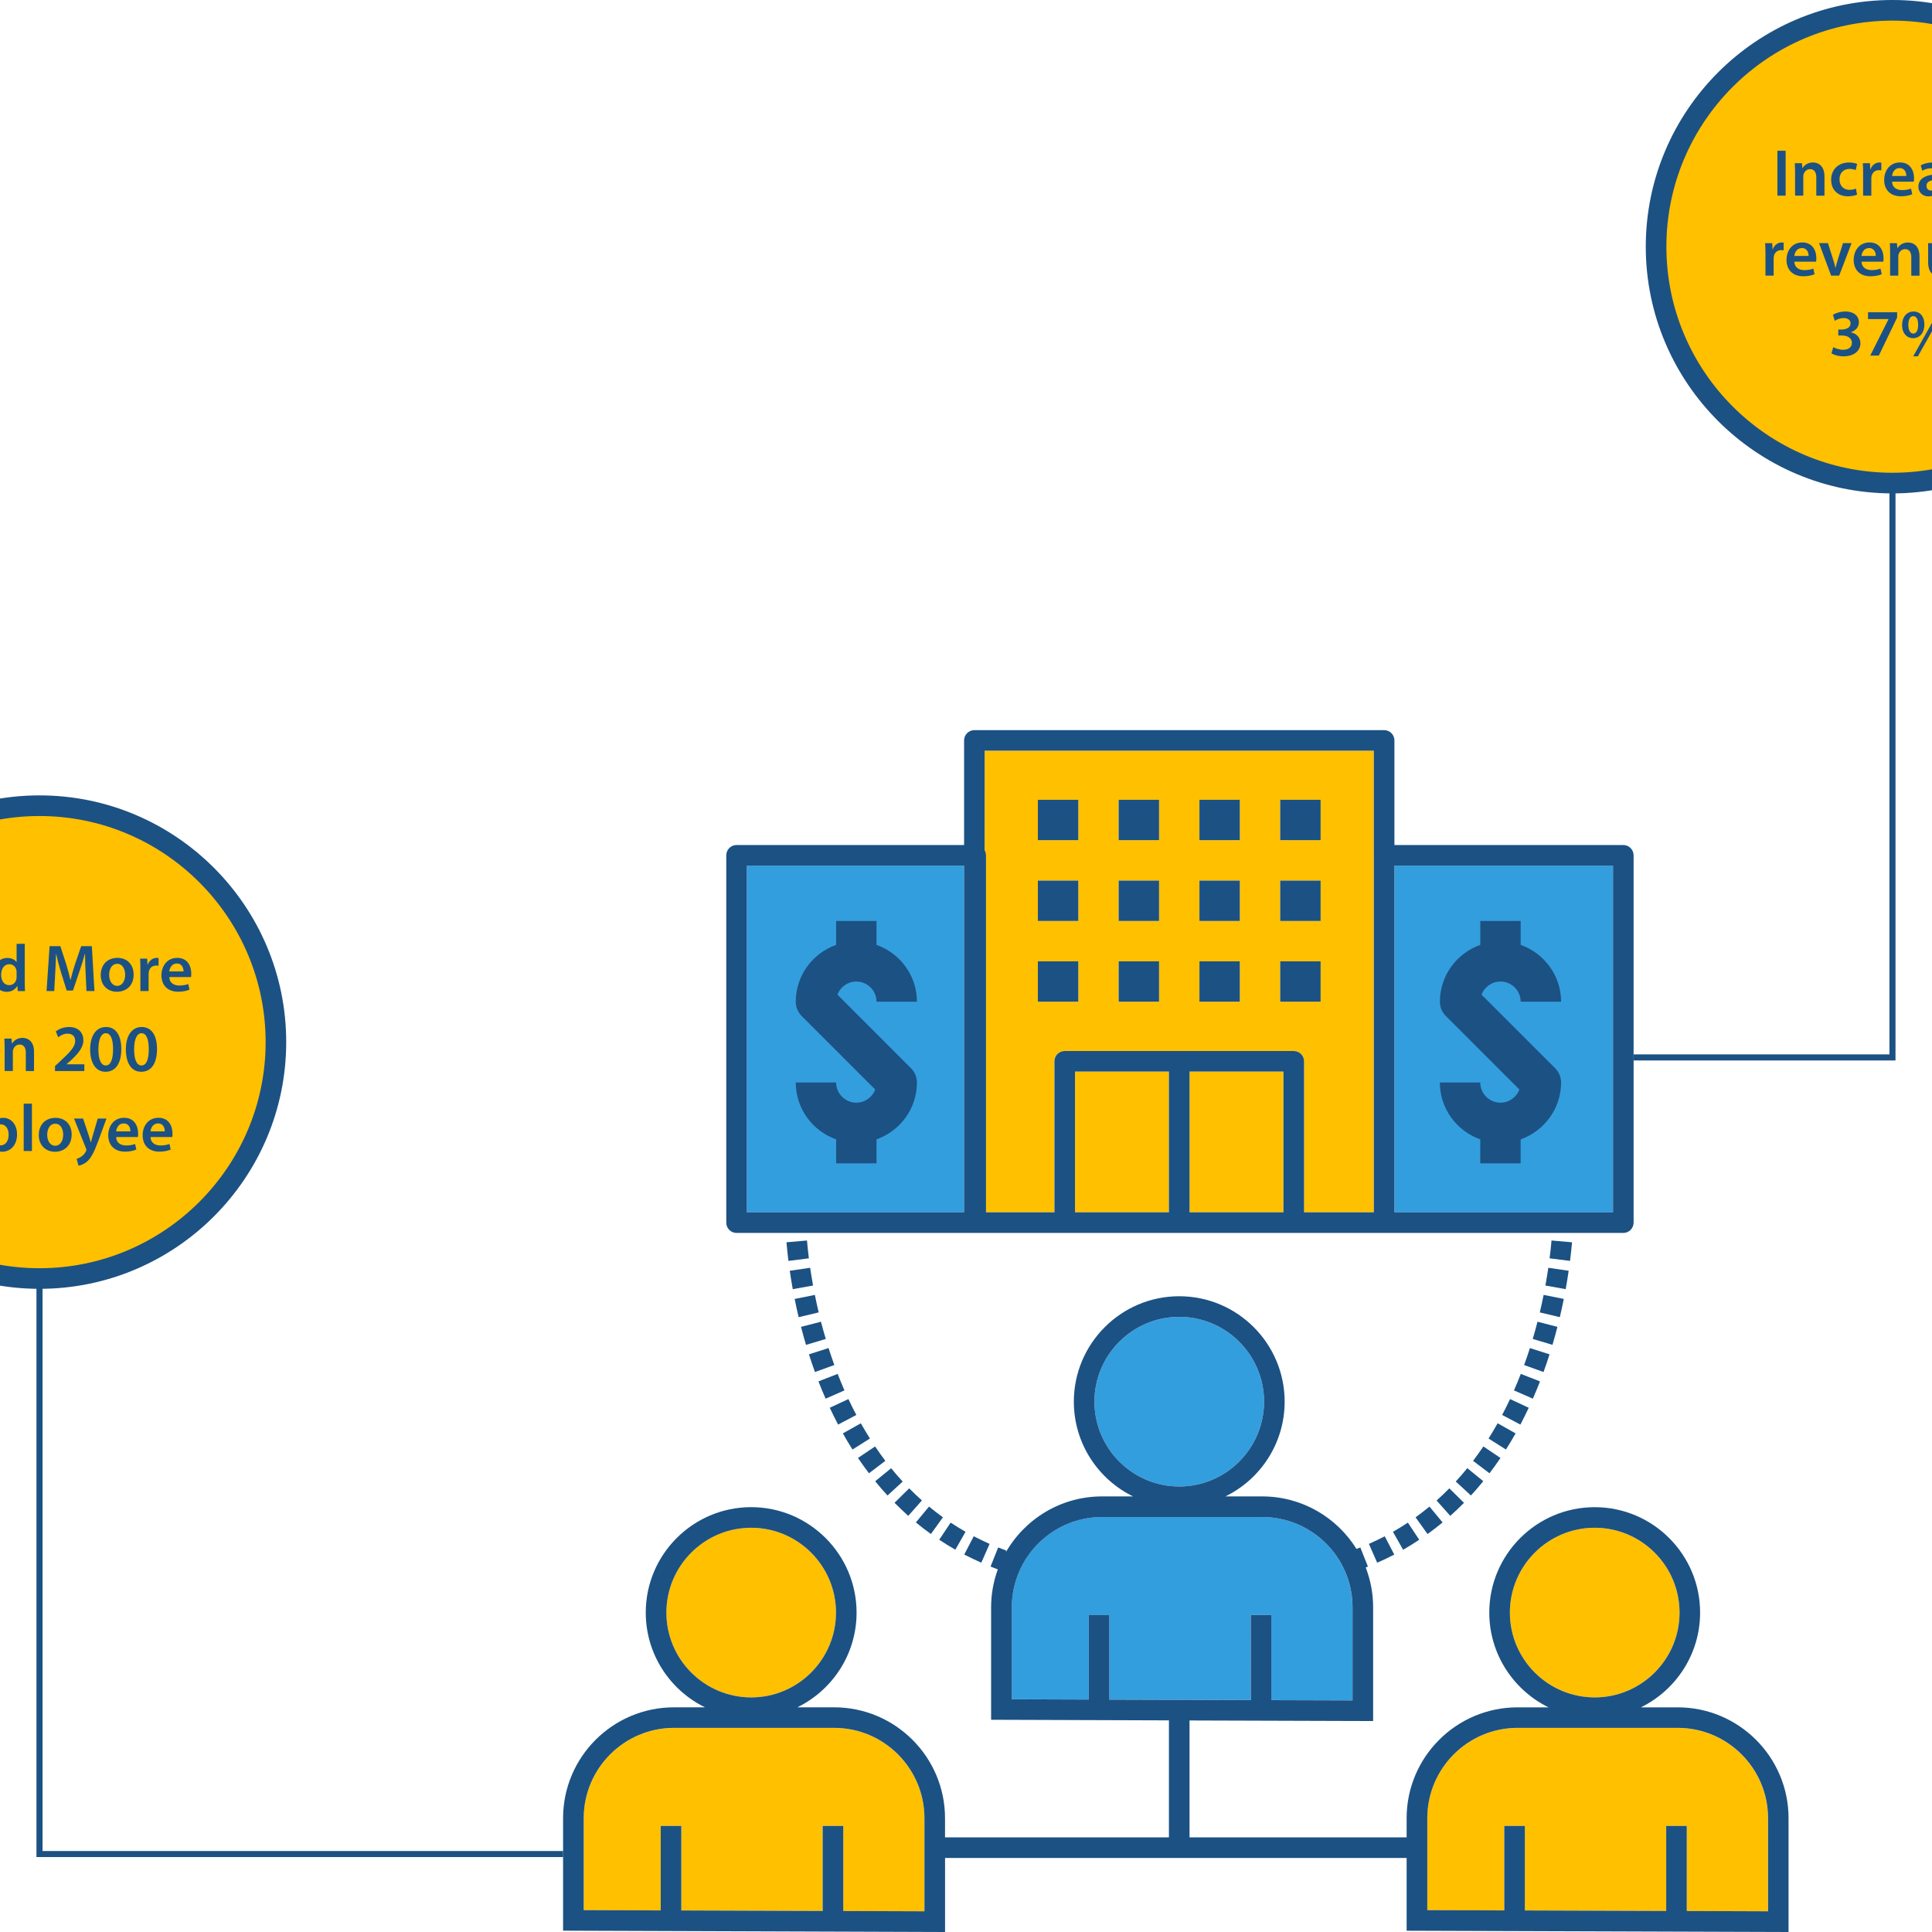 <?xml version="1.0" encoding="utf-8"?>
<!-- Generator: Adobe Illustrator 15.0.0, SVG Export Plug-In . SVG Version: 6.00 Build 0)  -->
<!DOCTYPE svg PUBLIC "-//W3C//DTD SVG 1.1//EN" "http://www.w3.org/Graphics/SVG/1.1/DTD/svg11.dtd">
<svg version="1.1" id="Layer_1" xmlns="http://www.w3.org/2000/svg" xmlns:xlink="http://www.w3.org/1999/xlink" x="0px" y="0px"
	 width="100px" height="100px" viewBox="0 0 100 100" enable-background="new 0 0 100 100" xml:space="preserve">
<g>
	<rect x="38.657" y="44.805" fill="#339EDE" width="11.242" height="17.945"/>
	<path fill="#FFC000" d="M51.036,62.75h3.542v-7.818c0-0.294,0.239-0.531,0.533-0.531h5.927h5.927c0.294,0,0.533,0.237,0.533,0.531
		v7.818h3.611V44.271v-5.413H50.967v5.147c0.045,0.078,0.072,0.169,0.072,0.266V62.75H51.036z M66.263,41.397h2.092v2.09h-2.092
		V41.397z M66.263,45.579h2.092v2.09h-2.092V45.579z M66.263,49.759h2.092v2.089h-2.092V49.759z M62.083,41.397h2.09v2.09h-2.09
		V41.397z M62.083,45.579h2.09v2.09h-2.09V45.579z M62.083,49.759h2.09v2.089h-2.09V49.759z M57.901,41.397h2.092v2.09h-2.092
		V41.397z M57.901,45.579h2.092v2.09h-2.092V45.579z M57.901,49.759h2.092v2.089h-2.092V49.759z M53.72,41.397h2.092v2.09H53.72
		V41.397z M53.72,45.579h2.092v2.09H53.72V45.579z M53.72,49.759h2.092v2.089H53.72V49.759z"/>
	<rect x="61.57" y="55.465" fill="#FFC000" width="4.86" height="7.285"/>
	<path fill="#FFC000" d="M43.271,83.467c0-2.42-1.97-4.391-4.388-4.391c-2.422,0-4.391,1.971-4.391,4.391
		c0,2.422,1.969,4.391,4.391,4.391C41.302,87.857,43.271,85.889,43.271,83.467z"/>
	<rect x="55.643" y="55.465" fill="#FFC000" width="4.86" height="7.285"/>
	<rect x="72.175" y="44.805" fill="#339EDE" width="11.314" height="17.945"/>
	<path fill="#339EDE" d="M64.737,83.593h1.065v4.404l4.203,0.015v-4.817c0-2.579-2.097-4.676-4.675-4.676H57.04
		c-2.576,0-4.672,2.097-4.672,4.676v4.758l3.986,0.015v-4.374h1.065v4.376l7.315,0.023L64.737,83.593L64.737,83.593z"/>
	<path fill="#FFC000" d="M43.177,89.438h-8.291c-2.576,0-4.673,2.097-4.673,4.673v4.758l3.986,0.017v-4.376h1.065v4.379l7.317,0.023
		v-4.402h1.067v4.404l4.201,0.017V94.11C47.849,91.531,45.753,89.438,43.177,89.438z"/>
	<path fill="#FFC000" d="M86.837,89.438h-8.291c-2.576,0-4.672,2.097-4.672,4.673v4.758l3.985,0.017v-4.376h1.066v4.379l7.315,0.023
		v-4.402h1.065v4.404l4.202,0.017V94.11C91.509,91.531,89.413,89.438,86.837,89.438z"/>
	<path fill="#FFC000" d="M86.931,83.467c0-2.42-1.97-4.391-4.391-4.391c-2.42,0-4.389,1.971-4.389,4.391
		c0,2.422,1.969,4.391,4.389,4.391C84.961,87.857,86.931,85.889,86.931,83.467z"/>
	<path fill="#339EDE" d="M65.428,72.549c0-2.42-1.97-4.389-4.391-4.389c-2.42,0-4.389,1.969-4.389,4.389
		c0,2.422,1.969,4.391,4.389,4.391C63.458,76.939,65.428,74.971,65.428,72.549z"/>
	<rect x="57.901" y="41.397" fill="#1C5183" width="2.092" height="2.09"/>
	<rect x="62.083" y="41.397" fill="#1C5183" width="2.09" height="2.09"/>
	<rect x="66.263" y="41.397" fill="#1C5183" width="2.092" height="2.09"/>
	<rect x="53.72" y="41.397" fill="#1C5183" width="2.092" height="2.09"/>
	<rect x="66.263" y="45.579" fill="#1C5183" width="2.092" height="2.09"/>
	<rect x="53.72" y="45.579" fill="#1C5183" width="2.092" height="2.09"/>
	<rect x="57.901" y="45.579" fill="#1C5183" width="2.092" height="2.09"/>
	<rect x="62.083" y="45.579" fill="#1C5183" width="2.09" height="2.09"/>
	<rect x="66.263" y="49.759" fill="#1C5183" width="2.092" height="2.089"/>
	<rect x="53.72" y="49.759" fill="#1C5183" width="2.092" height="2.089"/>
	<rect x="57.901" y="49.759" fill="#1C5183" width="2.092" height="2.089"/>
	<rect x="62.083" y="49.759" fill="#1C5183" width="2.09" height="2.089"/>
	<path fill="#1C5183" d="M38.124,63.817h12.308h0.072h4.606h5.927h5.927h4.679h12.379c0.295,0,0.533-0.24,0.533-0.534V44.272
		c0-0.294-0.238-0.534-0.533-0.534H72.175v-5.414c0-0.293-0.238-0.532-0.532-0.532H50.432c-0.293,0-0.531,0.239-0.531,0.532v5.414
		H38.124c-0.294,0-0.532,0.24-0.532,0.534v19.011C37.592,63.577,37.829,63.817,38.124,63.817z M72.175,44.805h11.314V62.75H72.175
		V44.805z M60.503,62.75h-4.86v-7.285h4.86V62.75z M66.431,62.75h-4.86v-7.285h4.86V62.75z M50.966,38.857h20.143v5.413V62.75
		h-3.611v-7.818c0-0.294-0.239-0.531-0.533-0.531h-5.927H55.11c-0.294,0-0.532,0.237-0.532,0.531v7.818h-3.542V44.271
		c0-0.097-0.026-0.187-0.072-0.266L50.966,38.857L50.966,38.857z M38.657,44.805h11.242V62.75H38.657V44.805L38.657,44.805z"/>
	<path fill="#1C5183" d="M45.028,74.458c-0.161-0.254-0.32-0.52-0.472-0.788l-0.929,0.522c0.159,0.284,0.326,0.566,0.498,0.835
		L45.028,74.458z"/>
	<path fill="#1C5183" d="M45.825,75.613c-0.18-0.24-0.36-0.491-0.531-0.745l-0.885,0.596c0.183,0.271,0.375,0.536,0.568,0.792
		L45.825,75.613z"/>
	<path fill="#1C5183" d="M51.221,79.911c-0.279-0.123-0.553-0.254-0.82-0.394l-0.492,0.946c0.287,0.149,0.586,0.289,0.883,0.422
		L51.221,79.911z"/>
	<path fill="#1C5183" d="M46.723,76.686c-0.203-0.221-0.404-0.453-0.597-0.69L45.3,76.669c0.205,0.254,0.421,0.503,0.639,0.737
		L46.723,76.686z"/>
	<path fill="#1C5183" d="M49.976,79.285c-0.261-0.149-0.521-0.309-0.771-0.475l-0.591,0.887c0.271,0.179,0.55,0.354,0.835,0.516
		L49.976,79.285z"/>
	<path fill="#1C5183" d="M47.719,77.662c-0.224-0.199-0.446-0.41-0.659-0.626l-0.759,0.747c0.229,0.232,0.469,0.46,0.71,0.677
		L47.719,77.662z"/>
	<path fill="#1C5183" d="M48.805,78.535c-0.245-0.178-0.485-0.362-0.718-0.555l-0.682,0.82c0.254,0.209,0.514,0.41,0.778,0.601
		L48.805,78.535z"/>
	<path fill="#1C5183" d="M42.742,69.304c-0.088-0.292-0.171-0.593-0.249-0.892l-1.032,0.266c0.081,0.313,0.166,0.626,0.258,0.932
		L42.742,69.304z"/>
	<path fill="#1C5183" d="M44.324,73.238c-0.141-0.266-0.277-0.543-0.41-0.822l-0.965,0.45c0.137,0.294,0.283,0.586,0.432,0.87
		L44.324,73.238z"/>
	<path fill="#1C5183" d="M42.376,67.93c-0.071-0.296-0.138-0.603-0.199-0.905l-1.045,0.208c0.063,0.318,0.131,0.634,0.206,0.944
		L42.376,67.93z"/>
	<path fill="#1C5183" d="M40.707,64.301c0.027,0.313,0.062,0.636,0.102,0.963l1.058-0.133c-0.04-0.313-0.072-0.624-0.097-0.923
		L40.707,64.301z"/>
	<path fill="#1C5183" d="M42.084,66.538c-0.054-0.307-0.106-0.614-0.152-0.918l-1.054,0.154c0.046,0.317,0.099,0.638,0.155,0.953
		L42.084,66.538z"/>
	<path fill="#1C5183" d="M43.709,71.967c-0.121-0.279-0.24-0.564-0.351-0.854L42.363,71.5c0.117,0.304,0.243,0.603,0.371,0.895
		L43.709,71.967z"/>
	<path fill="#1C5183" d="M43.185,70.653c-0.105-0.287-0.204-0.584-0.299-0.878l-1.015,0.325c0.096,0.309,0.202,0.616,0.311,0.915
		L43.185,70.653z"/>
	<path fill="#1C5183" d="M81.194,65.774l-1.053-0.154c-0.046,0.304-0.097,0.611-0.151,0.918l1.049,0.189
		C81.097,66.412,81.149,66.092,81.194,65.774z"/>
	<path fill="#1C5183" d="M80.943,67.232l-1.045-0.208c-0.061,0.303-0.129,0.609-0.198,0.905l1.036,0.247
		C80.811,67.866,80.879,67.548,80.943,67.232z"/>
	<path fill="#1C5183" d="M80.613,68.678l-1.032-0.266c-0.078,0.299-0.161,0.6-0.246,0.892l1.021,0.304
		C80.446,69.304,80.532,68.99,80.613,68.678z"/>
	<path fill="#1C5183" d="M81.369,64.301l-1.063-0.093c-0.025,0.299-0.059,0.61-0.1,0.923l1.059,0.133
		C81.306,64.939,81.34,64.614,81.369,64.301z"/>
	<path fill="#1C5183" d="M76.774,76.666l-0.827-0.674c-0.193,0.237-0.394,0.473-0.597,0.69l0.784,0.724
		C76.354,77.169,76.569,76.92,76.774,76.666z"/>
	<path fill="#1C5183" d="M75.776,77.786l-0.759-0.75c-0.215,0.219-0.436,0.43-0.659,0.629l0.707,0.795
		C75.306,78.246,75.547,78.019,75.776,77.786z"/>
	<path fill="#1C5183" d="M73.459,79.697l-0.588-0.887c-0.25,0.166-0.51,0.327-0.773,0.477l0.527,0.928
		C72.909,80.051,73.191,79.878,73.459,79.697z"/>
	<path fill="#1C5183" d="M70.854,79.911l0.428,0.975c0.3-0.13,0.599-0.272,0.885-0.422l-0.493-0.946
		C71.406,79.657,71.13,79.788,70.854,79.911z"/>
	<path fill="#1C5183" d="M80.204,70.101l-1.016-0.325c-0.095,0.294-0.194,0.589-0.299,0.878l1.003,0.362
		C80.001,70.717,80.106,70.409,80.204,70.101z"/>
	<path fill="#1C5183" d="M74.669,78.801l-0.681-0.82c-0.232,0.192-0.477,0.379-0.719,0.555l0.621,0.866
		C74.154,79.211,74.415,79.01,74.669,78.801z"/>
	<path fill="#1C5183" d="M79.71,71.5l-0.994-0.387c-0.113,0.289-0.23,0.576-0.353,0.854l0.977,0.428
		C79.468,72.103,79.594,71.804,79.71,71.5z"/>
	<path fill="#1C5183" d="M79.127,72.866l-0.967-0.45c-0.13,0.277-0.269,0.557-0.409,0.822l0.944,0.498
		C78.844,73.454,78.989,73.16,79.127,72.866z"/>
	<path fill="#1C5183" d="M78.447,74.192l-0.93-0.524c-0.15,0.271-0.309,0.534-0.469,0.79l0.9,0.569
		C78.12,74.757,78.287,74.475,78.447,74.192z"/>
	<path fill="#1C5183" d="M77.665,75.464l-0.885-0.596c-0.172,0.254-0.352,0.505-0.534,0.745l0.85,0.643
		C77.29,76.002,77.482,75.734,77.665,75.464z"/>
	<path fill="#1C5183" d="M86.837,88.372h-1.905c1.813-0.89,3.065-2.754,3.065-4.905c0-3.008-2.447-5.456-5.455-5.456
		s-5.457,2.448-5.457,5.456c0,2.151,1.254,4.016,3.068,4.905h-1.607c-3.165,0-5.739,2.573-5.739,5.738V95.1H61.57v-6.049l9.503,0.03
		v-5.887c0-0.729-0.138-1.424-0.384-2.063c0.037-0.015,0.077-0.029,0.114-0.046l-0.393-0.989c-0.066,0.026-0.133,0.053-0.199,0.076
		c-1.013-1.629-2.82-2.718-4.878-2.718h-1.906c1.814-0.885,3.066-2.752,3.066-4.903c0-3.01-2.447-5.458-5.456-5.458
		s-5.455,2.45-5.455,5.458c0,2.151,1.252,4.019,3.065,4.903h-1.607c-2.136,0-4.003,1.174-4.989,2.91l0.038-0.106
		c-0.143-0.053-0.285-0.107-0.424-0.162l-0.394,0.989c0.125,0.05,0.25,0.098,0.376,0.146c-0.223,0.611-0.347,1.273-0.347,1.964v5.82
		l9.204,0.031V95.1h-11.59v-0.992c0-3.162-2.574-5.737-5.738-5.737h-1.907c1.817-0.888,3.067-2.752,3.067-4.903
		c0-3.008-2.448-5.458-5.456-5.458c-3.01,0-5.456,2.45-5.456,5.458c0,2.151,1.252,4.016,3.066,4.903h-1.607
		c-3.165,0-5.738,2.573-5.738,5.737v5.823L48.916,100v-3.833h23.891v3.767L92.575,100v-5.89
		C92.575,90.945,90.002,88.372,86.837,88.372z M34.492,83.467c0-2.42,1.969-4.391,4.391-4.391c2.419,0,4.388,1.971,4.388,4.391
		c0,2.422-1.97,4.391-4.388,4.391C36.46,87.857,34.492,85.889,34.492,83.467z M47.849,98.928l-4.201-0.015v-4.404h-1.067v4.402
		l-7.317-0.026v-4.376h-1.065v4.374l-3.986-0.015v-4.761c0-2.576,2.097-4.673,4.673-4.673h8.291c2.576,0,4.672,2.097,4.672,4.673
		V98.928L47.849,98.928z M56.648,72.549c0-2.42,1.969-4.389,4.389-4.389c2.421,0,4.391,1.969,4.391,4.389
		c0,2.422-1.97,4.391-4.391,4.391C58.617,76.939,56.648,74.971,56.648,72.549z M57.42,87.972v-4.379h-1.065v4.376l-3.984-0.014
		v-4.761c0-2.576,2.095-4.673,4.671-4.673h8.292c2.577,0,4.673,2.097,4.673,4.673v4.819L65.804,88v-4.407h-1.065v4.402L57.42,87.972
		z M78.151,83.467c0-2.42,1.97-4.391,4.391-4.391c2.42,0,4.391,1.971,4.391,4.391c0,2.422-1.971,4.391-4.391,4.391
		C80.121,87.857,78.151,85.889,78.151,83.467z M91.509,98.928l-4.202-0.015v-4.404h-1.065v4.402l-7.315-0.026v-4.376h-1.066v4.374
		l-3.985-0.015v-4.761c0-2.576,2.096-4.673,4.672-4.673h8.291c2.578,0,4.674,2.097,4.674,4.673v4.82H91.509z"/>
	<path fill="#1C5183" d="M44.324,50.804c0.577,0,1.044,0.47,1.044,1.044h2.092c0-1.36-0.877-2.51-2.092-2.942v-1.238h-2.09v1.238
		c-1.214,0.432-2.09,1.582-2.09,2.942c0,0.277,0.109,0.543,0.305,0.738l3.809,3.809c-0.15,0.396-0.532,0.679-0.979,0.679
		c-0.578,0-1.045-0.47-1.045-1.044h-2.09c0,1.362,0.876,2.51,2.09,2.944v1.238h2.09v-1.238c1.214-0.432,2.092-1.582,2.092-2.944
		c0-0.277-0.109-0.543-0.308-0.739l-3.807-3.808C43.494,51.087,43.876,50.804,44.324,50.804z"/>
	<path fill="#1C5183" d="M77.665,50.804c0.577,0,1.044,0.47,1.044,1.044h2.092c0-1.36-0.878-2.51-2.092-2.942v-1.238h-2.09v1.238
		c-1.214,0.432-2.09,1.582-2.09,2.942c0,0.277,0.108,0.543,0.306,0.738l3.809,3.809c-0.149,0.396-0.533,0.679-0.979,0.679
		c-0.578,0-1.047-0.47-1.047-1.044h-2.091c0,1.362,0.878,2.51,2.091,2.944v1.238h2.09v-1.238c1.215-0.432,2.093-1.582,2.093-2.944
		c0-0.277-0.11-0.543-0.307-0.739l-3.811-3.808C76.833,51.087,77.218,50.804,77.665,50.804z"/>
	<polygon fill="#1C5183" points="29.147,96.121 1.887,96.121 1.887,66.175 2.202,66.175 2.202,95.809 29.147,95.809 	"/>
	<g>
		<path fill="#FFC000" d="M2.045,41.703c6.758,0,12.236,5.479,12.236,12.237c0,6.755-5.479,12.234-12.236,12.234
			S-10.19,60.695-10.19,53.94C-10.19,47.182-4.713,41.703,2.045,41.703z"/>
		<path fill="#1C5183" d="M2.045,66.709c-7.042,0-12.769-5.729-12.769-12.769c0-7.042,5.727-12.771,12.769-12.771
			c7.04,0,12.769,5.729,12.769,12.771C14.813,60.98,9.085,66.709,2.045,66.709z M2.045,42.237c-6.452,0-11.702,5.25-11.702,11.703
			c0,6.451,5.25,11.703,11.702,11.703c6.453,0,11.704-5.252,11.704-11.703C13.749,47.487,8.498,42.237,2.045,42.237z"/>
	</g>
	<g>
		<path fill="#1C5183" d="M-6.023,48.972v0.932h0.983v-0.932h0.424v2.323H-5.04v-1.022h-0.983v1.022h-0.423v-2.323H-6.023z"/>
		<path fill="#1C5183" d="M-3.674,49.149c0,0.126-0.095,0.228-0.242,0.228c-0.141,0-0.235-0.102-0.235-0.228
			c0-0.131,0.097-0.23,0.237-0.23C-3.769,48.919-3.679,49.019-3.674,49.149z M-4.127,51.295v-1.679h0.424v1.679H-4.127z"/>
		<path fill="#1C5183" d="M-3.244,50.16c0-0.229-0.002-0.395-0.013-0.541h0.364l0.017,0.315h0.011
			c0.083-0.232,0.279-0.354,0.463-0.354c0.04,0,0.064,0.002,0.1,0.011v0.395c-0.038-0.007-0.076-0.009-0.127-0.009
			c-0.201,0-0.342,0.127-0.381,0.321c-0.006,0.036-0.009,0.082-0.009,0.127v0.872h-0.424V50.16L-3.244,50.16z"/>
		<path fill="#1C5183" d="M-1.746,50.576c0.01,0.304,0.245,0.435,0.517,0.435c0.197,0,0.334-0.031,0.465-0.076l0.062,0.289
			c-0.145,0.063-0.344,0.107-0.586,0.107c-0.546,0-0.866-0.335-0.866-0.849c0-0.466,0.282-0.903,0.82-0.903
			c0.546,0,0.725,0.448,0.725,0.818c0,0.08-0.007,0.14-0.013,0.177h-1.125V50.576z M-1.008,50.281
			c0.003-0.154-0.066-0.411-0.349-0.411c-0.261,0-0.371,0.237-0.389,0.411H-1.008z"/>
		<path fill="#1C5183" d="M1.281,48.85v1.976c0,0.174,0.007,0.358,0.014,0.473H0.919l-0.02-0.266H0.892
			c-0.1,0.185-0.304,0.304-0.544,0.304c-0.403,0-0.72-0.342-0.72-0.858c-0.005-0.563,0.349-0.896,0.752-0.896
			c0.23,0,0.396,0.093,0.473,0.218h0.006v-0.948L1.281,48.85L1.281,48.85z M0.858,50.318c0-0.033-0.002-0.08-0.011-0.114
			c-0.037-0.162-0.172-0.296-0.365-0.296c-0.271,0-0.423,0.241-0.423,0.551s0.152,0.532,0.421,0.532
			c0.173,0,0.325-0.116,0.365-0.299c0.012-0.038,0.014-0.078,0.014-0.124L0.858,50.318L0.858,50.318z"/>
		<path fill="#1C5183" d="M4.431,50.35c-0.014-0.302-0.031-0.664-0.028-0.978h-0.01c-0.076,0.282-0.173,0.597-0.275,0.89
			L3.776,51.27H3.452l-0.31-0.993c-0.09-0.297-0.174-0.614-0.234-0.904H2.9c-0.01,0.304-0.023,0.674-0.042,0.989l-0.05,0.934H2.41
			l0.157-2.323h0.557l0.304,0.937c0.083,0.273,0.155,0.547,0.215,0.806h0.009c0.063-0.252,0.141-0.537,0.231-0.811l0.32-0.932h0.551
			l0.134,2.323H4.476L4.431,50.35z"/>
		<path fill="#1C5183" d="M6.917,50.442c0,0.618-0.434,0.891-0.861,0.891c-0.473,0-0.842-0.322-0.842-0.863
			c0-0.553,0.362-0.891,0.87-0.891C6.584,49.579,6.917,49.932,6.917,50.442z M5.65,50.459c0,0.324,0.164,0.57,0.419,0.57
			c0.241,0,0.409-0.234,0.409-0.576c0-0.263-0.118-0.566-0.405-0.566C5.772,49.887,5.65,50.182,5.65,50.459z"/>
		<path fill="#1C5183" d="M7.266,50.16c0-0.229-0.002-0.395-0.013-0.541h0.364l0.019,0.315h0.01
			c0.083-0.232,0.277-0.354,0.461-0.354c0.042,0,0.065,0.002,0.101,0.011v0.395c-0.038-0.007-0.076-0.009-0.128-0.009
			c-0.199,0-0.341,0.127-0.378,0.321c-0.007,0.036-0.01,0.082-0.01,0.127v0.872H7.266V50.16z"/>
		<path fill="#1C5183" d="M8.763,50.576c0.009,0.304,0.245,0.435,0.517,0.435c0.197,0,0.335-0.031,0.465-0.076l0.064,0.289
			c-0.145,0.063-0.346,0.107-0.587,0.107c-0.544,0-0.866-0.335-0.866-0.849c0-0.466,0.283-0.903,0.82-0.903
			c0.544,0,0.725,0.448,0.725,0.818c0,0.08-0.007,0.14-0.014,0.177H8.763V50.576z M9.5,50.281c0.002-0.154-0.064-0.411-0.347-0.411
			c-0.262,0-0.374,0.237-0.39,0.411H9.5z"/>
		<path fill="#1C5183" d="M-4.209,53.323v0.432h0.402v0.318h-0.402v0.742c0,0.206,0.055,0.311,0.217,0.311
			c0.076,0,0.119-0.005,0.166-0.019l0.007,0.319c-0.063,0.026-0.177,0.046-0.306,0.046c-0.16,0-0.286-0.053-0.367-0.138
			c-0.094-0.098-0.134-0.252-0.134-0.473v-0.789h-0.237v-0.318h0.237v-0.313L-4.209,53.323z"/>
		<path fill="#1C5183" d="M-3.484,52.989h0.425v0.993h0.005c0.052-0.078,0.125-0.142,0.211-0.188
			c0.085-0.05,0.185-0.078,0.292-0.078c0.286,0,0.585,0.19,0.585,0.729v0.989h-0.424V54.49c0-0.239-0.089-0.427-0.325-0.427
			c-0.165,0-0.282,0.109-0.33,0.237c-0.014,0.035-0.017,0.08-0.017,0.125v1.009h-0.424v-2.445H-3.484z"/>
		<path fill="#1C5183" d="M-0.208,55.033c0,0.152,0.007,0.299,0.028,0.403h-0.383l-0.031-0.188h-0.011
			c-0.1,0.133-0.275,0.226-0.497,0.226c-0.338,0-0.526-0.244-0.526-0.498c0-0.422,0.375-0.641,0.995-0.636v-0.026
			c0-0.111-0.045-0.294-0.342-0.294c-0.164,0-0.337,0.053-0.451,0.126l-0.083-0.277c0.125-0.076,0.342-0.147,0.607-0.147
			c0.538,0,0.692,0.342,0.692,0.709V55.033L-0.208,55.033z M-0.621,54.616c-0.301-0.003-0.587,0.057-0.587,0.313
			c0,0.166,0.106,0.242,0.242,0.242c0.172,0,0.293-0.111,0.333-0.229c0.012-0.031,0.012-0.064,0.012-0.096V54.616L-0.621,54.616z"/>
		<path fill="#1C5183" d="M0.24,54.258c0-0.194-0.007-0.355-0.014-0.5h0.37l0.02,0.251h0.011c0.077-0.131,0.259-0.289,0.537-0.289
			c0.293,0,0.597,0.189,0.597,0.721v0.996H1.336v-0.948c0-0.24-0.09-0.425-0.32-0.425c-0.168,0-0.285,0.121-0.33,0.249
			c-0.015,0.033-0.021,0.085-0.021,0.133v0.989H0.24V54.258L0.24,54.258z"/>
		<path fill="#1C5183" d="M2.847,55.437v-0.259l0.266-0.244c0.529-0.491,0.777-0.759,0.779-1.056c0-0.201-0.108-0.377-0.4-0.377
			c-0.2,0-0.368,0.1-0.479,0.188l-0.125-0.301c0.161-0.131,0.407-0.23,0.69-0.23c0.496,0,0.738,0.313,0.738,0.681
			c0,0.392-0.282,0.709-0.676,1.072l-0.193,0.168v0.008h0.918v0.351H2.847L2.847,55.437z"/>
		<path fill="#1C5183" d="M6.279,54.298c0,0.724-0.282,1.177-0.82,1.177c-0.513,0-0.79-0.47-0.793-1.152
			c0-0.7,0.297-1.165,0.822-1.165C6.027,53.157,6.279,53.639,6.279,54.298z M5.093,54.319c0,0.548,0.147,0.83,0.38,0.83
			c0.251,0,0.379-0.304,0.379-0.84c0-0.521-0.121-0.83-0.376-0.83C5.252,53.479,5.093,53.76,5.093,54.319z"/>
		<path fill="#1C5183" d="M8.127,54.298c0,0.724-0.282,1.177-0.821,1.177c-0.514,0-0.79-0.47-0.792-1.152
			c0-0.7,0.297-1.165,0.821-1.165C7.875,53.157,8.127,53.639,8.127,54.298z M6.942,54.319c0,0.548,0.148,0.83,0.378,0.83
			c0.254,0,0.381-0.304,0.381-0.84c0-0.521-0.122-0.83-0.376-0.83C7.1,53.479,6.942,53.76,6.942,54.319z"/>
		<path fill="#1C5183" d="M-4.174,58.544h-0.876v0.684h0.979v0.349h-1.404v-2.325h1.352V57.6h-0.928V58.2h0.875L-4.174,58.544
			L-4.174,58.544z"/>
		<path fill="#1C5183" d="M-3.717,58.395c0-0.192-0.007-0.354-0.014-0.498h0.363l0.021,0.247h0.01
			c0.078-0.131,0.23-0.285,0.517-0.285c0.22,0,0.394,0.123,0.465,0.311h0.007c0.06-0.092,0.128-0.163,0.204-0.211
			c0.097-0.066,0.204-0.1,0.344-0.1c0.276,0,0.56,0.189,0.56,0.729v0.989h-0.414v-0.928c0-0.28-0.096-0.446-0.3-0.446
			c-0.147,0-0.251,0.104-0.297,0.226c-0.015,0.038-0.021,0.093-0.021,0.14v1.009h-0.414v-0.973c0-0.235-0.092-0.401-0.29-0.401
			c-0.159,0-0.266,0.124-0.306,0.237c-0.014,0.045-0.021,0.093-0.021,0.143v0.991h-0.415V58.395L-3.717,58.395z"/>
		<path fill="#1C5183" d="M-0.792,58.454c0-0.221-0.007-0.398-0.013-0.558h0.374l0.021,0.259h0.007
			c0.125-0.19,0.32-0.297,0.578-0.297c0.384,0,0.707,0.33,0.707,0.854c0,0.606-0.383,0.901-0.766,0.901
			c-0.21,0-0.387-0.091-0.472-0.226h-0.007v0.868H-0.79v-1.803H-0.792z M-0.367,58.871c0,0.043,0.004,0.081,0.01,0.119
			c0.045,0.173,0.193,0.296,0.376,0.296c0.268,0,0.428-0.225,0.428-0.555c0-0.297-0.145-0.538-0.416-0.538
			c-0.177,0-0.339,0.128-0.383,0.315c-0.007,0.033-0.015,0.071-0.015,0.106V58.871z"/>
		<path fill="#1C5183" d="M1.227,57.126h0.425v2.45H1.227V57.126z"/>
		<path fill="#1C5183" d="M3.71,58.72c0,0.616-0.434,0.895-0.862,0.895c-0.471,0-0.841-0.325-0.841-0.866
			c0-0.553,0.363-0.89,0.87-0.89C3.375,57.858,3.71,58.21,3.71,58.72z M2.443,58.736c0,0.325,0.162,0.569,0.417,0.569
			c0.242,0,0.411-0.235,0.411-0.576c0-0.262-0.116-0.565-0.406-0.565C2.564,58.164,2.443,58.459,2.443,58.736z"/>
		<path fill="#1C5183" d="M4.301,57.896l0.3,0.899c0.035,0.104,0.073,0.229,0.098,0.324h0.011c0.023-0.092,0.054-0.221,0.087-0.329
			l0.263-0.895h0.453L5.091,59.04c-0.229,0.628-0.386,0.906-0.583,1.081c-0.169,0.146-0.342,0.199-0.445,0.214l-0.097-0.355
			c0.074-0.017,0.159-0.055,0.246-0.119c0.084-0.05,0.177-0.151,0.235-0.266c0.017-0.03,0.023-0.055,0.023-0.076
			c0-0.019-0.003-0.04-0.02-0.083l-0.619-1.541h0.47V57.896z"/>
		<path fill="#1C5183" d="M6.011,58.854c0.01,0.304,0.245,0.435,0.518,0.435c0.195,0,0.334-0.031,0.465-0.076L7.055,59.5
			c-0.145,0.064-0.344,0.109-0.585,0.109c-0.545,0-0.867-0.335-0.867-0.85c0-0.465,0.283-0.903,0.822-0.903
			c0.544,0,0.725,0.448,0.725,0.818c0,0.078-0.007,0.14-0.014,0.178H6.011V58.854z M6.749,58.559
			c0.005-0.154-0.065-0.411-0.349-0.411c-0.261,0-0.371,0.237-0.389,0.411H6.749z"/>
		<path fill="#1C5183" d="M7.791,58.854c0.01,0.304,0.246,0.435,0.517,0.435c0.197,0,0.333-0.031,0.466-0.076L8.836,59.5
			c-0.145,0.064-0.346,0.109-0.587,0.109c-0.545,0-0.866-0.335-0.866-0.85c0-0.465,0.283-0.903,0.821-0.903
			c0.545,0,0.725,0.448,0.725,0.818c0,0.078-0.007,0.14-0.014,0.178H7.791V58.854z M8.528,58.559
			c0.004-0.154-0.065-0.411-0.347-0.411c-0.263,0-0.374,0.237-0.39,0.411H8.528z"/>
	</g>
	<g>
		<circle fill="#FFC000" cx="97.955" cy="12.769" r="12.236"/>
		<path fill="#1C5183" d="M97.955,25.538c-7.04,0-12.77-5.729-12.77-12.77C85.186,5.729,90.915,0,97.955,0
			c7.041,0,12.769,5.729,12.769,12.769C110.724,19.81,104.996,25.538,97.955,25.538z M97.955,1.067
			c-6.453,0-11.703,5.248-11.703,11.701s5.25,11.702,11.703,11.702c6.452,0,11.702-5.249,11.702-11.702S104.407,1.067,97.955,1.067z
			"/>
	</g>
	<g>
		<path fill="#1C5183" d="M92.424,7.803v2.324h-0.425V7.803H92.424z"/>
		<path fill="#1C5183" d="M92.913,8.946c0-0.192-0.007-0.354-0.014-0.498h0.37l0.02,0.251H93.3c0.076-0.132,0.259-0.29,0.537-0.29
			c0.293,0,0.597,0.19,0.597,0.721v0.997h-0.423V9.179c0-0.242-0.091-0.425-0.322-0.425c-0.169,0-0.284,0.121-0.33,0.249
			c-0.014,0.033-0.021,0.085-0.021,0.133v0.99h-0.425L92.913,8.946L92.913,8.946z"/>
		<path fill="#1C5183" d="M96.121,10.075c-0.089,0.04-0.266,0.085-0.476,0.085c-0.522,0-0.865-0.337-0.865-0.858
			c0-0.503,0.345-0.892,0.935-0.892c0.154,0,0.314,0.033,0.409,0.076l-0.076,0.321c-0.068-0.035-0.168-0.065-0.32-0.065
			c-0.326,0-0.52,0.236-0.516,0.543c0,0.346,0.226,0.542,0.516,0.542c0.144,0,0.252-0.029,0.333-0.067L96.121,10.075z"/>
		<path fill="#1C5183" d="M96.435,8.988c0-0.228-0.002-0.391-0.015-0.539h0.367l0.018,0.316h0.01
			c0.083-0.234,0.279-0.355,0.461-0.355c0.042,0,0.066,0.003,0.101,0.011v0.397c-0.038-0.008-0.075-0.011-0.127-0.011
			c-0.2,0-0.341,0.127-0.381,0.32c-0.007,0.037-0.009,0.083-0.009,0.127v0.874h-0.425V8.988L96.435,8.988z"/>
		<path fill="#1C5183" d="M97.933,9.406c0.01,0.304,0.244,0.433,0.516,0.433c0.198,0,0.335-0.029,0.466-0.077l0.063,0.292
			c-0.146,0.062-0.346,0.106-0.587,0.106c-0.545,0-0.866-0.334-0.866-0.849c0-0.465,0.283-0.902,0.821-0.902
			c0.545,0,0.725,0.448,0.725,0.816c0,0.079-0.008,0.142-0.016,0.179h-1.122V9.406z M98.67,9.109c0.004-0.155-0.065-0.41-0.349-0.41
			c-0.261,0-0.372,0.237-0.389,0.41H98.67z"/>
		<path fill="#1C5183" d="M100.715,9.723c0,0.153,0.007,0.3,0.028,0.404h-0.383l-0.031-0.186h-0.011
			c-0.101,0.13-0.276,0.224-0.495,0.224c-0.34,0-0.528-0.243-0.528-0.499c0-0.421,0.376-0.638,0.996-0.635V9.005
			c0-0.111-0.043-0.294-0.341-0.294c-0.165,0-0.338,0.053-0.452,0.126L99.416,8.56c0.125-0.076,0.341-0.148,0.607-0.148
			c0.537,0,0.692,0.342,0.692,0.712L100.715,9.723L100.715,9.723z M100.302,9.307c-0.301-0.005-0.587,0.058-0.587,0.313
			c0,0.166,0.108,0.241,0.241,0.241c0.173,0,0.293-0.111,0.334-0.23c0.011-0.03,0.011-0.063,0.011-0.094L100.302,9.307
			L100.302,9.307z"/>
		<path fill="#1C5183" d="M101.146,9.733c0.094,0.06,0.275,0.126,0.429,0.126c0.186,0,0.269-0.079,0.269-0.189
			c0-0.114-0.069-0.171-0.276-0.246c-0.327-0.11-0.462-0.288-0.462-0.489c0-0.297,0.245-0.524,0.633-0.524
			c0.188,0,0.349,0.045,0.449,0.101l-0.085,0.297c-0.07-0.042-0.206-0.098-0.355-0.098c-0.152,0-0.235,0.077-0.235,0.179
			c0,0.107,0.08,0.157,0.293,0.234c0.308,0.106,0.446,0.262,0.449,0.511c0,0.308-0.238,0.529-0.684,0.529
			c-0.204,0-0.387-0.05-0.512-0.119L101.146,9.733z"/>
		<path fill="#1C5183" d="M102.903,9.406c0.011,0.304,0.244,0.433,0.518,0.433c0.196,0,0.334-0.029,0.466-0.077l0.06,0.292
			c-0.145,0.062-0.345,0.106-0.585,0.106c-0.544,0-0.866-0.334-0.866-0.849c0-0.465,0.283-0.902,0.822-0.902
			c0.543,0,0.723,0.448,0.723,0.816c0,0.079-0.006,0.142-0.013,0.179h-1.124V9.406z M103.641,9.109
			c0.003-0.155-0.065-0.41-0.349-0.41c-0.262,0-0.372,0.237-0.389,0.41H103.641z"/>
		<path fill="#1C5183" d="M91.379,13.128c0-0.228-0.004-0.392-0.016-0.541h0.367l0.017,0.318h0.01
			c0.083-0.235,0.28-0.354,0.463-0.354c0.041,0,0.066,0.002,0.1,0.009v0.397c-0.037-0.007-0.075-0.012-0.126-0.012
			c-0.2,0-0.343,0.128-0.381,0.321c-0.006,0.039-0.01,0.084-0.01,0.127v0.873H91.38L91.379,13.128L91.379,13.128z"/>
		<path fill="#1C5183" d="M92.875,13.545c0.01,0.304,0.245,0.436,0.519,0.436c0.195,0,0.333-0.032,0.465-0.077l0.063,0.29
			c-0.146,0.062-0.347,0.106-0.588,0.106c-0.543,0-0.865-0.333-0.865-0.85c0-0.465,0.282-0.901,0.82-0.901
			c0.546,0,0.725,0.448,0.725,0.817c0,0.077-0.006,0.142-0.013,0.179H92.875L92.875,13.545z M93.613,13.249
			c0.003-0.156-0.065-0.41-0.348-0.41c-0.262,0-0.372,0.235-0.391,0.41H93.613z"/>
		<path fill="#1C5183" d="M94.614,12.585l0.272,0.854c0.048,0.147,0.083,0.281,0.114,0.42h0.009c0.031-0.138,0.07-0.268,0.115-0.42
			l0.269-0.854h0.444l-0.642,1.682h-0.417l-0.624-1.682H94.614z"/>
		<path fill="#1C5183" d="M96.353,13.545c0.01,0.304,0.246,0.436,0.518,0.436c0.196,0,0.334-0.032,0.465-0.077l0.063,0.29
			c-0.146,0.062-0.346,0.106-0.587,0.106c-0.546,0-0.866-0.333-0.866-0.85c0-0.465,0.284-0.901,0.821-0.901
			c0.545,0,0.725,0.448,0.725,0.817c0,0.077-0.007,0.142-0.013,0.179H96.353L96.353,13.545z M97.091,13.249
			c0.002-0.156-0.066-0.41-0.349-0.41c-0.263,0-0.374,0.235-0.391,0.41H97.091z"/>
		<path fill="#1C5183" d="M97.832,13.088c0-0.194-0.006-0.356-0.014-0.501h0.369l0.021,0.252h0.011
			c0.075-0.131,0.259-0.288,0.538-0.288c0.292,0,0.596,0.188,0.596,0.72v0.997h-0.425v-0.948c0-0.242-0.089-0.426-0.319-0.426
			c-0.171,0-0.287,0.122-0.332,0.249c-0.014,0.034-0.021,0.085-0.021,0.134v0.99h-0.424V13.088L97.832,13.088z"/>
		<path fill="#1C5183" d="M101.309,13.763c0,0.2,0.007,0.365,0.014,0.504h-0.369l-0.021-0.253h-0.011
			c-0.071,0.117-0.237,0.291-0.539,0.291c-0.304,0-0.583-0.185-0.583-0.733v-0.986h0.424v0.913c0,0.278,0.09,0.46,0.314,0.46
			c0.172,0,0.282-0.118,0.325-0.229c0.017-0.034,0.024-0.082,0.024-0.132v-1.013h0.425v1.178H101.309z"/>
		<path fill="#1C5183" d="M102.068,13.545c0.009,0.304,0.244,0.436,0.516,0.436c0.198,0,0.335-0.032,0.465-0.077l0.063,0.29
			c-0.145,0.062-0.345,0.106-0.585,0.106c-0.546,0-0.865-0.333-0.865-0.85c0-0.465,0.281-0.901,0.819-0.901
			c0.546,0,0.725,0.448,0.725,0.817c0,0.077-0.007,0.142-0.013,0.179H102.068L102.068,13.545z M102.806,13.249
			c0.004-0.156-0.065-0.41-0.349-0.41c-0.261,0-0.372,0.235-0.389,0.41H102.806z"/>
		<path fill="#1C5183" d="M103.53,13.873c0.094,0.058,0.276,0.125,0.429,0.125c0.186,0,0.271-0.079,0.271-0.189
			c0-0.113-0.07-0.171-0.276-0.245c-0.329-0.11-0.463-0.29-0.463-0.49c0-0.294,0.245-0.522,0.636-0.522
			c0.185,0,0.348,0.043,0.447,0.1l-0.085,0.295c-0.069-0.04-0.207-0.098-0.354-0.098c-0.151,0-0.234,0.077-0.234,0.181
			c0,0.106,0.079,0.154,0.293,0.234c0.307,0.107,0.444,0.262,0.448,0.511c0,0.306-0.237,0.528-0.684,0.528
			c-0.202,0-0.385-0.05-0.511-0.118L103.53,13.873z"/>
		<path fill="#1C5183" d="M94.891,17.967c0.086,0.052,0.298,0.138,0.511,0.138c0.325,0,0.452-0.183,0.452-0.358
			c0-0.267-0.252-0.381-0.51-0.381H95.15v-0.311h0.193c0.193,0,0.442-0.089,0.442-0.31c0-0.156-0.11-0.283-0.358-0.283
			c-0.183,0-0.366,0.079-0.459,0.143l-0.096-0.308c0.125-0.087,0.378-0.173,0.644-0.173c0.468,0,0.7,0.256,0.7,0.548
			c0,0.234-0.137,0.427-0.414,0.524v0.008c0.273,0.051,0.489,0.255,0.494,0.559c0,0.38-0.316,0.68-0.873,0.68
			c-0.273,0-0.506-0.076-0.628-0.155L94.891,17.967z"/>
		<path fill="#1C5183" d="M98.195,16.163v0.273l-0.947,1.969h-0.444l0.945-1.883v-0.007h-1.06v-0.353H98.195L98.195,16.163z"/>
		<path fill="#1C5183" d="M99.605,16.79c0,0.474-0.274,0.716-0.581,0.716c-0.313,0-0.569-0.242-0.573-0.678
			c0-0.425,0.245-0.704,0.593-0.704C99.393,16.126,99.605,16.387,99.605,16.79z M98.775,16.815
			c-0.003,0.259,0.091,0.451,0.255,0.451c0.174,0,0.253-0.183,0.253-0.454c0-0.249-0.068-0.448-0.255-0.448
			C98.858,16.364,98.775,16.563,98.775,16.815z M99.027,18.442l1.301-2.316h0.244l-1.303,2.316H99.027z M101.156,17.723
			c0,0.469-0.277,0.71-0.587,0.71c-0.314,0-0.569-0.241-0.572-0.677c0-0.42,0.244-0.698,0.594-0.698
			C100.941,17.056,101.156,17.318,101.156,17.723z M100.32,17.746c-0.004,0.256,0.089,0.448,0.26,0.448
			c0.172,0,0.25-0.178,0.25-0.45c0-0.249-0.069-0.448-0.255-0.448C100.406,17.293,100.32,17.495,100.32,17.746z"/>
	</g>
	<polygon fill="#1C5183" points="98.111,54.889 84.555,54.889 84.555,54.575 97.797,54.575 97.797,25.005 98.111,25.005 	"/>
</g>
</svg>
